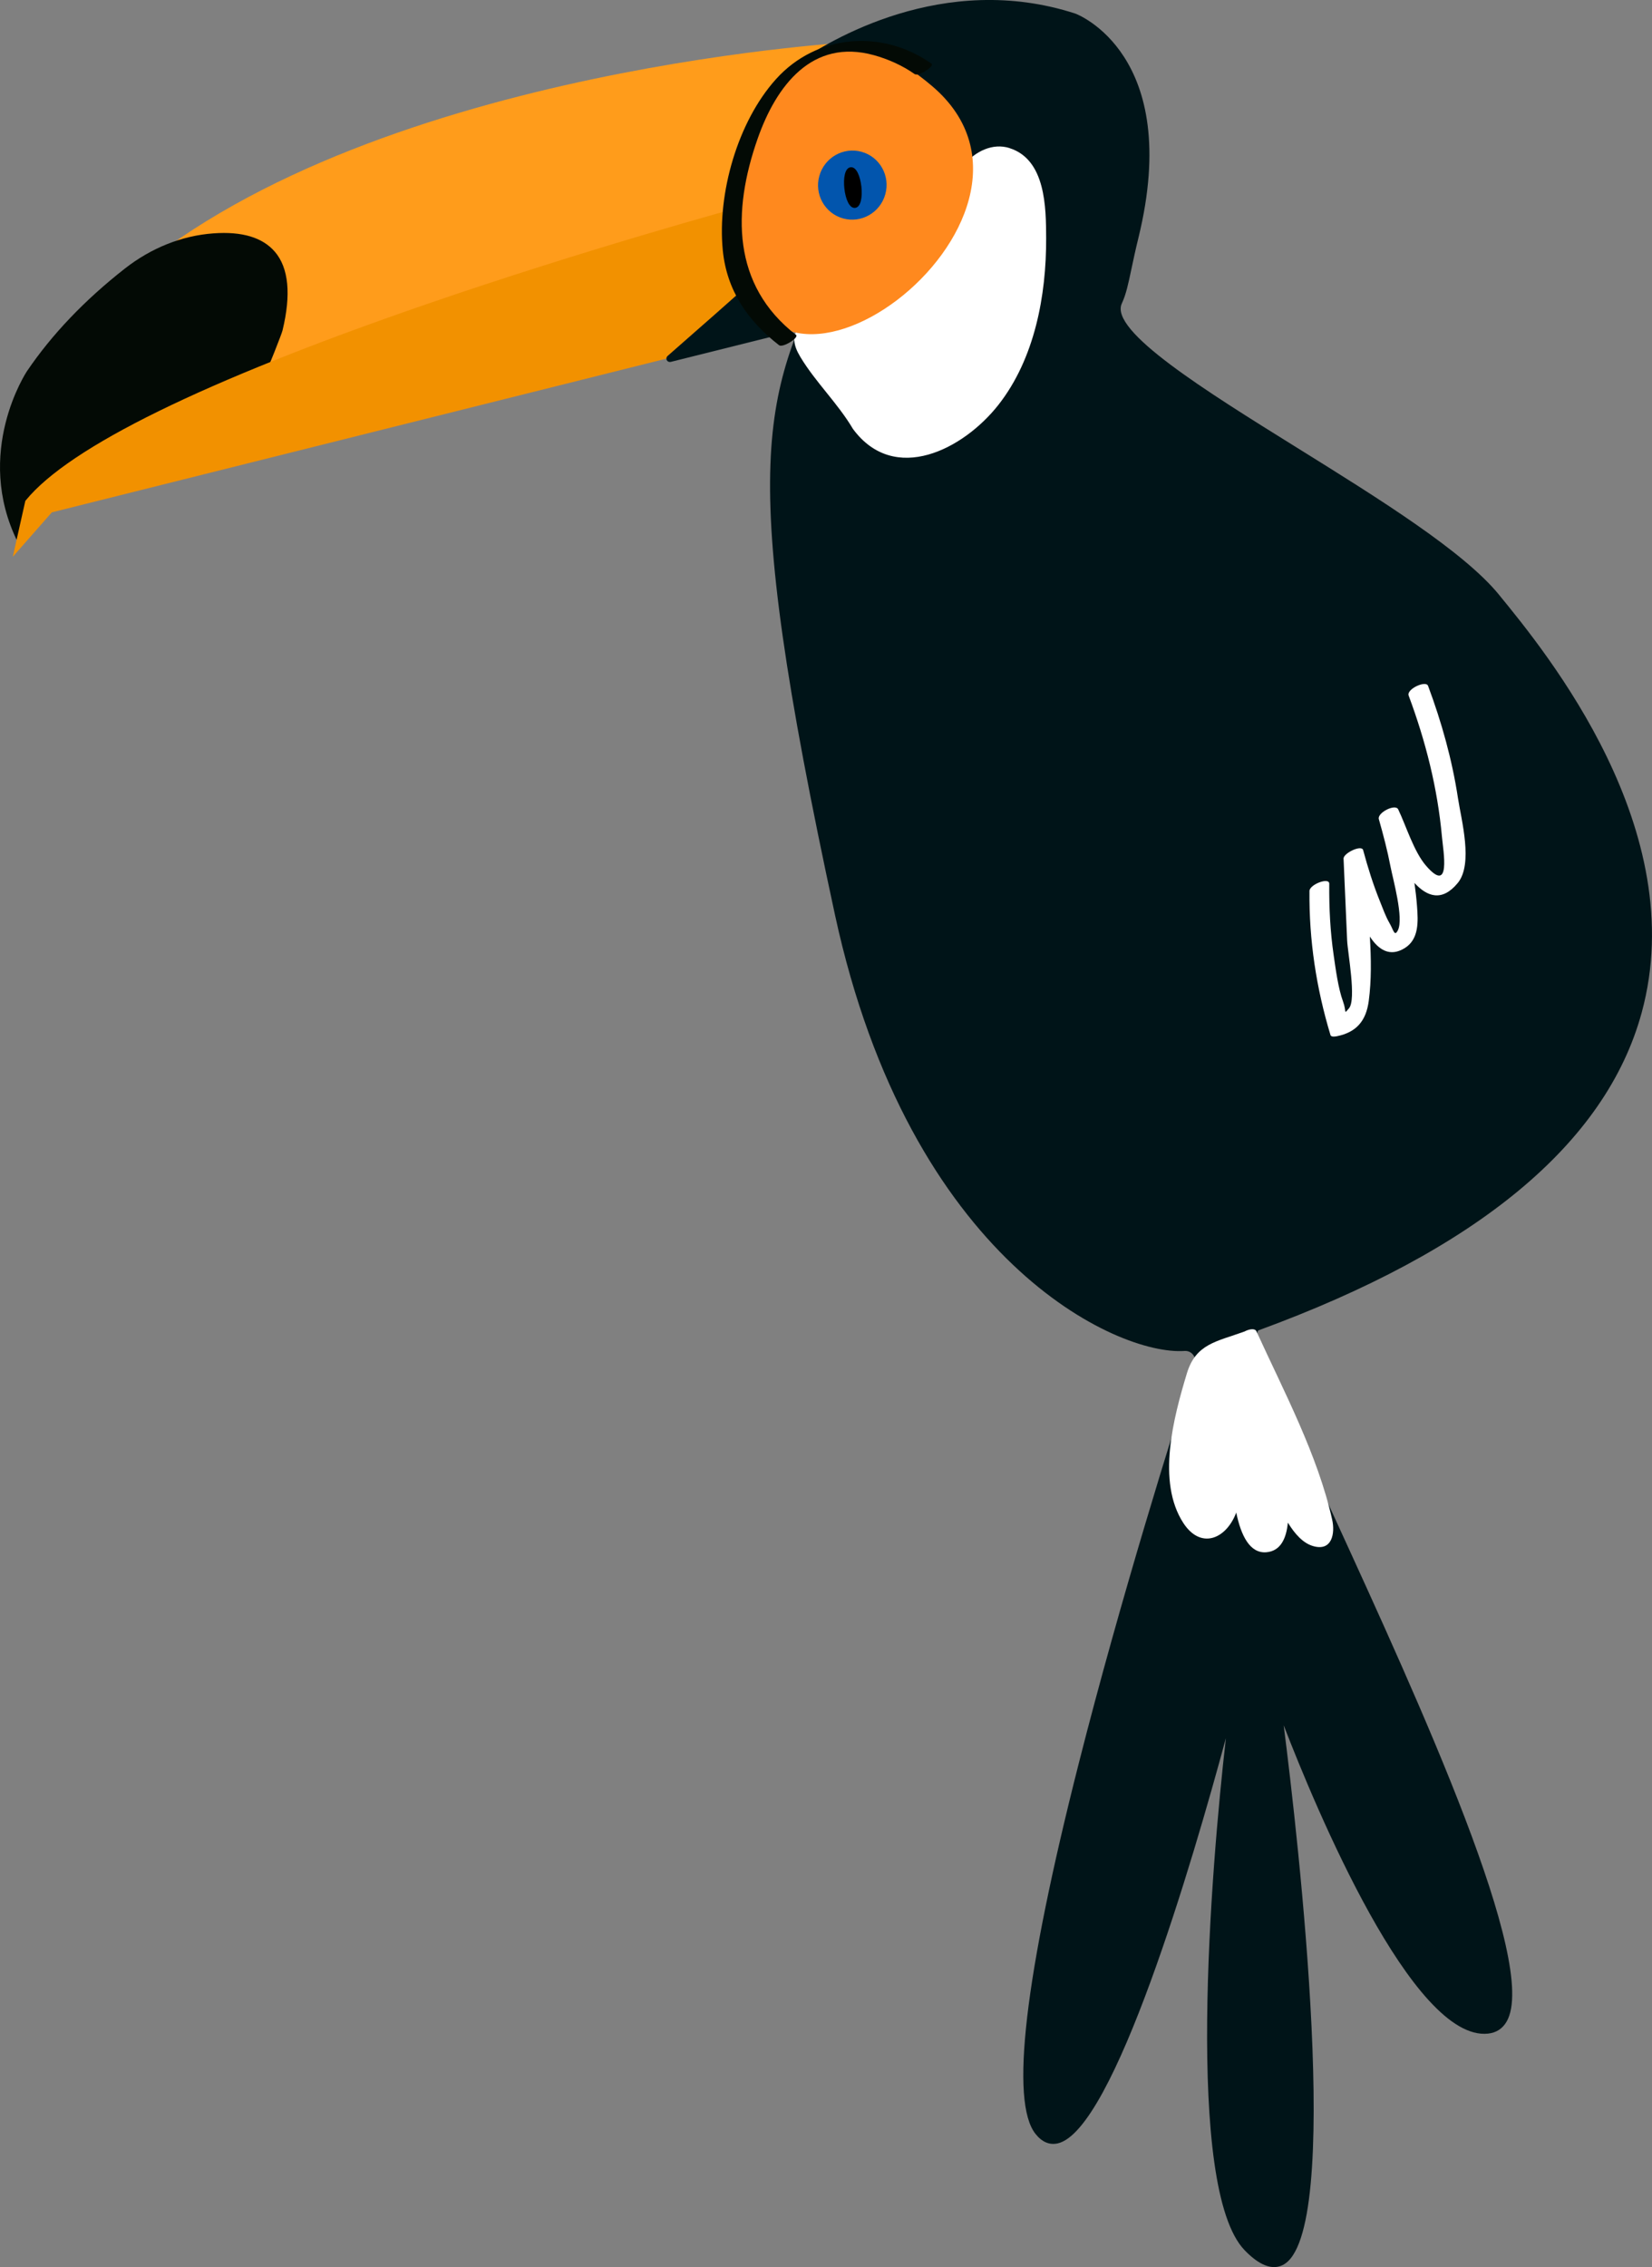 <?xml version="1.0" encoding="UTF-8"?>
<svg id="Layer_2" data-name="Layer 2" xmlns="http://www.w3.org/2000/svg" viewBox="0 0 448.14 614.87">
  <rect x="0" y="0" width="448.14" height="614.87" fill="#808080" stroke="none"/>
  <defs>
    <style>
      .cls-1 {
        fill: #001418;
      }

      .cls-2 {
        fill: #030a05;
      }

      .cls-3 {
        fill: #0255ad;
      }

      .cls-4 {
        fill: #ff891e;
      }

      .cls-5 {
        fill: #fff;
      }

      .cls-6 {
        fill: #ff9c1b;
      }

      .cls-7 {
        fill: #f29100;
      }
    </style>
  </defs>
  <g id="Layer_1-2" data-name="Layer 1">
    <g>
      <g>
        <path class="cls-6" d="M239.7,12.24c-3.97-.73-8.02-.88-12.05-.56C200.93,13.75,61.52,27.88,13.36,98.95c0,0-19.67,21.5-7.53,45.93l10.28-14.21,202.92-43.95s20.73-27.26,27.77-70.51c.34-2.06-3.33-3.27-7.09-3.97Z"/>
        <path class="cls-2" d="M74.59,68.32c-3.31-3.91-8.93-5.6-16.69-5.03-8.55.62-16.87,3.94-24.07,9.58-10.86,8.51-19.79,17.87-26.52,27.81-.15.22-14.56,22.08-2.5,46.35l.24.48,4.74-13.04c.4-1.09,1.31-1.89,2.45-2.14l49.78-10.78c2.38-.52,14.16-30.03,14.62-31.93h0c2.36-9.74,1.68-16.9-2.04-21.3Z"/>
      </g>
      <g>
        <path class="cls-7" d="M202.4,55.75l-.6.16c-.42.11-42.03,11.39-86.57,26.75C55.3,103.34,18.89,121.18,7.01,135.68l-.14.17-3.4,15.16,10.59-12.05,211.24-52.83-22.9-30.37Z"/>
        <path class="cls-1" d="M213.63,88.75l-10.9-10.22c-.2-.19-.44-.32-.71-.29-.27.04-.48.14-.63.37-.64.69-12.49,11.11-20.3,17.94-.32.28-.41.75-.21,1.13.19.37.61.56,1.01.48.01,0,.02,0,.03,0l31.31-7.82c.33-.08.59-.34.67-.67.09-.33-.02-.68-.26-.91Z"/>
      </g>
      <g>
        <path class="cls-1" d="M406.62,161.28c-9.66-11.8-32.56-26.03-54.7-39.8-25.11-15.61-51.07-31.75-47.6-39.18,1.15-2.46,1.74-5.25,2.63-9.47.5-2.36,1.06-5.03,1.87-8.31,12.18-49.8-16.81-60.73-17.1-60.83-35.78-11.63-66.94,7.37-75.64,13.47l-.71.57.28.68c.38.94.71.93,8.76-.32,4.66-.72,13.32-2.07,14.46-1.55,3.99,3.79,5.36,7.41,4.09,10.78-2.76,7.28-17.43,12.2-26.74,12.53-1.62.06-3.16.27-3.41,1.43-.33,1.53,1.82,2.65,7.13,5.27,2.82,1.39,8.08,3.98,8.26,5.07.18,1.14.92,2.19,2.21,3.12,1.08.78,1.38,2.27.74,3.62-1.85,3.87-3.62,7.47-5.3,10.88-18.71,37.94-26.45,53.65.65,178.86,20.34,93.97,76.64,119.6,94.84,118.3.9-.06,1.74.31,2.3,1.02.57.73.73,1.65.45,2.52-5.67,17.65-20.1,63.54-31.49,108.46-14.68,57.87-18.62,91.63-11.7,100.35,1.73,2.18,3.73,3.05,5.93,2.59,0,0,.02,0,.03,0,15.27-3.28,36.79-76.96,45.69-109.92-4.06,35.48-11.19,122.08,5.1,138.9,3.39,3.5,6.43,4.99,9.05,4.44.42-.09.84-.23,1.24-.43,16.6-8.08,4.21-115.58.29-146.39,8.65,22.39,35.02,85.8,55.44,83.61,2.25-.24,3.95-1.36,5.06-3.31,8.82-15.52-23.4-85.82-46.93-137.15-10.66-23.25-19.07-41.61-20.6-48.19-.23-1.01-.14-1.97.2-2.09,59.26-21.68,94.23-50.65,103.93-86.12,13.56-49.59-25.79-97.62-38.72-113.41Z"/>
        <path class="cls-5" d="M273.9,40.17c-4.65-1.48-9.28.91-12.31,4.42-7.95,9.22-5.26,23.19-14.19,31.79-5.24,5.04-12.51,7.27-19.54,8.43-3.6.59-7.99.47-10.69,3.4-2.59,2.81-1.88,5.56-.05,8.61,4.1,6.83,10.13,12.53,14.26,19.51,11.28,15.29,30.06,5.47,39.48-6.55,9.82-12.52,12.99-29.63,12.93-45.2-.03-8.23-.1-21.28-9.91-24.4Z"/>
      </g>
      <path class="cls-5" d="M340.82,361.07c-.4-.88-1.95-.62-3.23.06-7.59,2.76-13.19,3.29-15.63,11.37-3.57,11.81-8.29,29.34-.93,40.6,4.61,7.05,11.34,4.49,14.18-2.49.05-.13.09-.27.14-.4,1.3,6.31,3.73,11.2,8.24,10.78,3.78-.35,5.35-3.68,5.77-8.03,1.88,3.08,4.09,5.5,6.68,6.31,5.28,1.66,6.19-3.33,5.33-7.16-3.92-17.53-13.11-34.76-20.54-51.04Z"/>
      <path class="cls-4" d="M252.96,23.44c-40.07-34.27-52.54,24.56-53.7,30.78-.06.35,1.65,10.38,1.66,10.73,1.58,63.09,94.22-5.43,52.04-41.51Z"/>
      <path class="cls-2" d="M252.68,17.26c-13.35-9.42-31.16-8.03-42.18,4.21-10.42,11.57-15.93,31-14.43,46.4,1.06,10.9,6.81,19.2,15.27,25.76,1.01.78,5.53-2.08,4.59-2.81-17.38-13.48-17.29-33.6-10.4-53.22,5.05-14.38,14.8-27.27,31.56-22.63,3.86,1.07,7.73,2.8,11.01,5.11,1.07.76,5.51-2.16,4.59-2.81Z"/>
      <g>
        <path class="cls-3" d="M228.7,59.24c4.94,1.37,10.07-1.56,11.46-6.55s-1.5-10.15-6.44-11.52c-4.94-1.37-10.07,1.56-11.46,6.55-1.39,4.99,1.5,10.15,6.44,11.52Z"/>
        <path d="M229.05,51.13c-.3-2.74.1-5.59,1.7-5.77,1.59-.18,2.61,2.51,2.92,5.25.3,2.74-.1,5.59-1.7,5.77-1.6.18-2.62-2.51-2.92-5.26Z"/>
      </g>
      <path class="cls-5" d="M387.38,186c-.57-1.54-5.91.88-5.25,2.66,4.61,12.37,7.84,25.11,9.03,38.29.36,3.97,2.54,15.74-4.29,7.88-3.33-3.83-5.42-10.82-7.58-15.32-.77-1.6-5.75.92-5.25,2.66,1.22,4.27,2.34,8.56,3.18,12.92.64,3.32,3.63,13.95,1.99,17.21-.93,1.85-1.17-.02-2.25-1.89-1.08-1.85-1.83-4-2.63-5.98-1.83-4.53-3.28-9.15-4.55-13.87-.42-1.55-5.37.85-5.31,2.31.32,7.39.64,14.79.97,22.19.14,3.27,2.56,16,.5,18.41-1.54,1.8-.6.93-1.6-1.8-1.34-3.64-2.02-8.94-2.55-12.58-.94-6.44-1.26-12.89-1.2-19.4.02-1.86-5.35.19-5.37,1.97-.12,13.36,1.84,26.28,5.7,39.06.19.62,1.4.39,1.79.31,5.25-1.07,7.87-4.15,8.59-9.53.75-5.58.67-11.51.3-17.49,2.39,3.66,5.47,5.58,9.42,3.16,3.98-2.43,3.68-7.33,3.38-11.37-.16-2.12-.4-4.24-.7-6.34,3.45,3.76,7.5,5.19,11.75.02,4.25-5.16.95-17.15.06-22.99-1.59-10.45-4.43-20.59-8.12-30.49Z"/>
    </g>
  </g>
</svg>